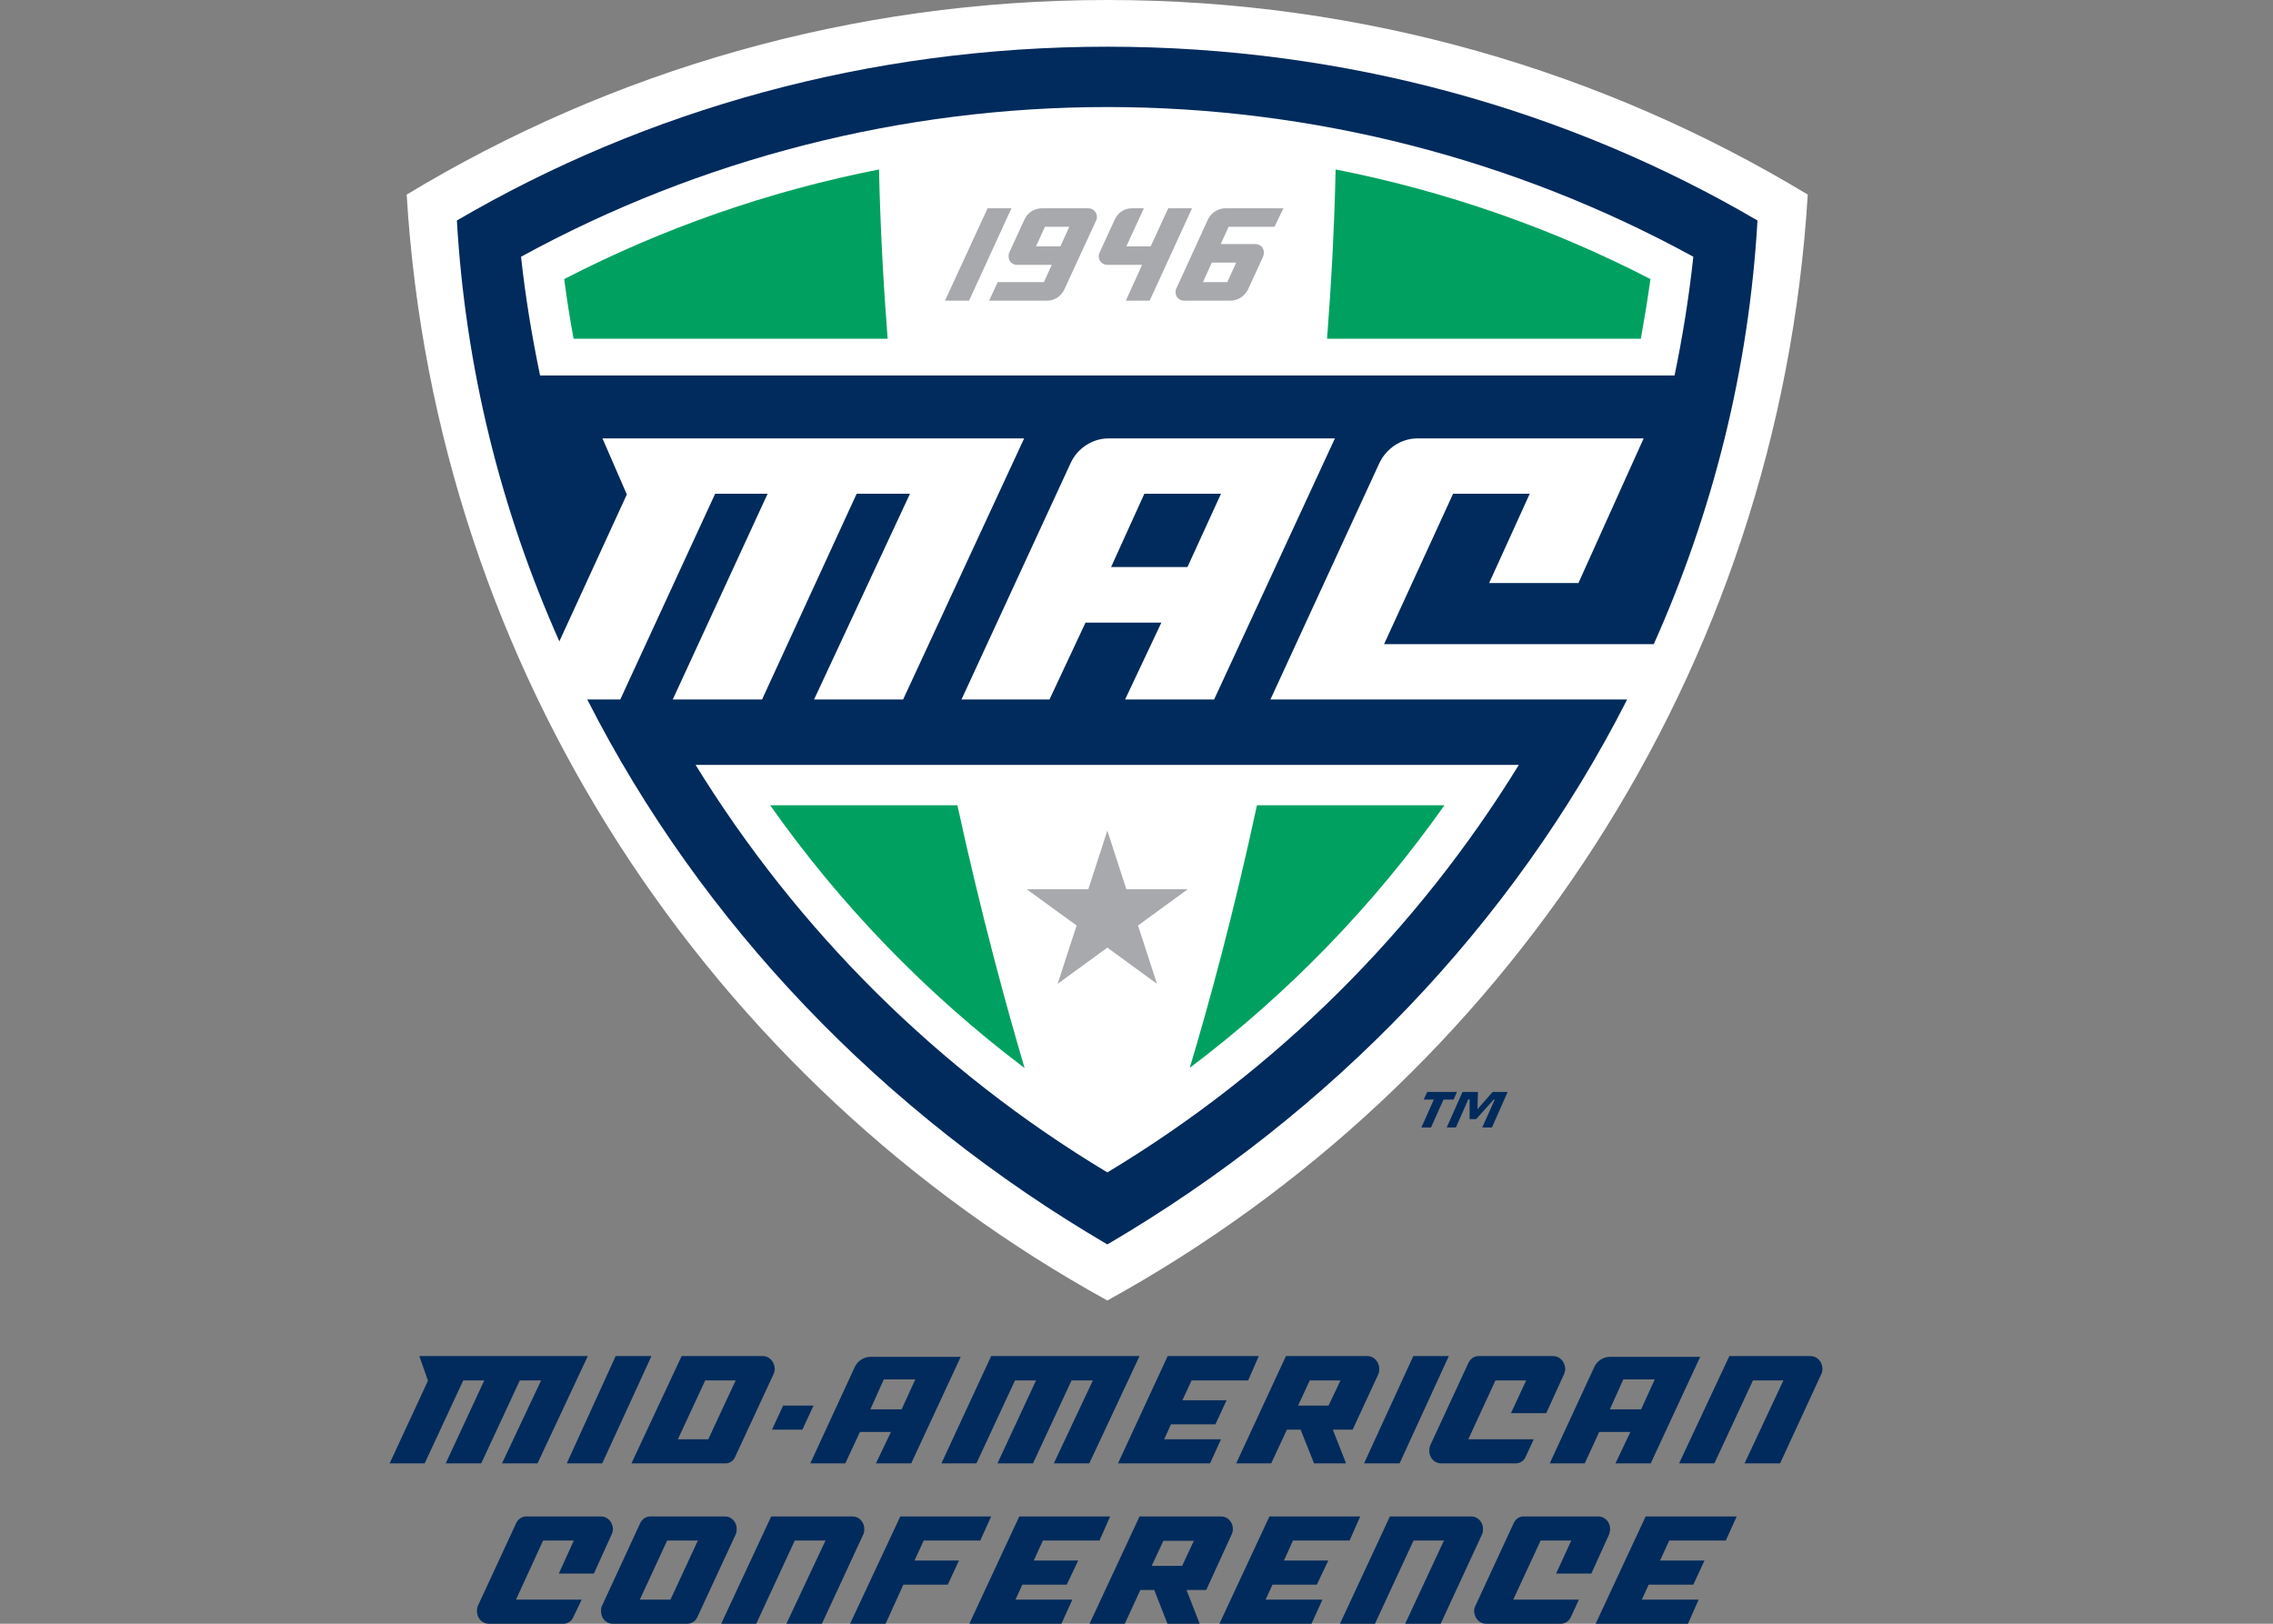 <?xml version="1.0" encoding="UTF-8"?>
<svg xmlns="http://www.w3.org/2000/svg" xmlns:xlink="http://www.w3.org/1999/xlink" width="35pt" height="25pt" viewBox="0 0 35 25" version="1.1">
<rect x="0" y="0" width="35" height="25" fill="#808080" stroke="none"/>
<g id="surface1">
<path style=" stroke:none;fill-rule:nonzero;fill:rgb(0%,16.863%,36.078%);fill-opacity:1;" d="M 9.145 24.227 L 9.418 23.625 C 9.43 23.602 9.438 23.57 9.438 23.539 C 9.434 23.434 9.355 23.348 9.258 23.348 L 8.102 23.348 C 8.035 23.348 7.977 23.391 7.949 23.449 L 7.359 24.723 C 7.348 24.746 7.344 24.777 7.344 24.805 C 7.344 24.914 7.426 25 7.523 25 L 8.68 25 C 8.746 25 8.801 24.957 8.828 24.898 L 8.957 24.629 L 7.945 24.629 L 8.363 23.719 L 8.836 23.719 L 8.605 24.227 Z M 9.145 24.227 "/>
<path style=" stroke:none;fill-rule:nonzero;fill:rgb(0%,16.863%,36.078%);fill-opacity:1;" d="M 24.504 24.227 L 24.777 23.625 C 24.785 23.602 24.793 23.57 24.793 23.539 C 24.793 23.434 24.711 23.348 24.613 23.348 L 23.457 23.348 C 23.391 23.348 23.336 23.391 23.309 23.449 L 22.719 24.723 C 22.707 24.746 22.699 24.777 22.699 24.805 C 22.703 24.914 22.781 25 22.879 25 L 24.035 25 C 24.102 25 24.16 24.957 24.188 24.898 L 24.312 24.629 L 23.301 24.629 L 23.723 23.719 L 24.195 23.719 L 23.961 24.227 Z M 24.504 24.227 "/>
<path style=" stroke:none;fill-rule:nonzero;fill:rgb(0%,16.863%,36.078%);fill-opacity:1;" d="M 11.344 23.539 C 11.344 23.434 11.262 23.348 11.168 23.348 L 10.012 23.348 C 9.945 23.348 9.887 23.391 9.859 23.449 L 9.27 24.723 C 9.258 24.746 9.254 24.777 9.254 24.805 C 9.254 24.914 9.332 25 9.43 25 L 10.586 25 C 10.652 25 10.711 24.957 10.738 24.898 L 11.328 23.625 C 11.34 23.602 11.344 23.57 11.344 23.539 M 10.324 24.629 L 9.852 24.629 L 10.273 23.719 L 10.746 23.719 Z M 10.324 24.629 "/>
<path style=" stroke:none;fill-rule:nonzero;fill:rgb(0%,16.863%,36.078%);fill-opacity:1;" d="M 13.91 24.398 L 14.594 24.398 L 14.766 24.027 L 14.082 24.027 L 14.223 23.719 L 15.094 23.719 L 15.262 23.348 L 13.863 23.348 L 13.09 25 L 13.637 25 Z M 13.91 24.398 "/>
<path style=" stroke:none;fill-rule:nonzero;fill:rgb(0%,16.863%,36.078%);fill-opacity:1;" d="M 16.059 23.719 L 16.93 23.719 L 17.094 23.348 L 15.695 23.348 L 14.926 25 L 16.344 25 L 16.512 24.629 L 15.637 24.629 L 15.742 24.398 L 16.426 24.398 L 16.602 24.027 L 15.918 24.027 Z M 16.059 23.719 "/>
<path style=" stroke:none;fill-rule:nonzero;fill:rgb(0%,16.863%,36.078%);fill-opacity:1;" d="M 19.91 23.719 L 20.781 23.719 L 20.945 23.348 L 19.547 23.348 L 18.777 25 L 20.195 25 L 20.363 24.629 L 19.488 24.629 L 19.594 24.398 L 20.277 24.398 L 20.453 24.027 L 19.77 24.027 Z M 19.91 23.719 "/>
<path style=" stroke:none;fill-rule:nonzero;fill:rgb(0%,16.863%,36.078%);fill-opacity:1;" d="M 25.703 23.719 L 26.574 23.719 L 26.742 23.348 L 25.34 23.348 L 24.57 25 L 25.992 25 L 26.156 24.629 L 25.281 24.629 L 25.387 24.398 L 26.074 24.398 L 26.246 24.027 L 25.562 24.027 Z M 25.703 23.719 "/>
<path style=" stroke:none;fill-rule:nonzero;fill:rgb(0%,16.863%,36.078%);fill-opacity:1;" d="M 22.656 23.348 L 21.402 23.348 L 20.633 25 L 21.172 25 L 21.766 23.719 L 22.234 23.719 L 21.637 25 L 22.184 25 L 22.82 23.625 C 22.832 23.602 22.836 23.57 22.836 23.539 C 22.836 23.434 22.754 23.348 22.656 23.348 "/>
<path style=" stroke:none;fill-rule:nonzero;fill:rgb(0%,16.863%,36.078%);fill-opacity:1;" d="M 13.129 23.348 L 11.875 23.348 L 11.105 25 L 11.645 25 L 12.238 23.719 L 12.711 23.719 L 12.109 25 L 12.656 25 L 13.293 23.625 C 13.305 23.602 13.309 23.57 13.309 23.539 C 13.309 23.434 13.227 23.348 13.129 23.348 "/>
<path style=" stroke:none;fill-rule:nonzero;fill:rgb(0%,16.863%,36.078%);fill-opacity:1;" d="M 18.805 23.348 L 17.547 23.348 L 16.777 25 L 17.32 25 L 17.559 24.48 L 17.773 24.48 L 17.977 25 L 18.473 25 L 18.27 24.48 L 18.574 24.48 L 18.965 23.625 C 18.977 23.602 18.984 23.57 18.984 23.539 C 18.984 23.434 18.902 23.348 18.805 23.348 M 18.203 24.109 L 17.734 24.109 L 17.914 23.723 L 18.383 23.723 Z M 18.203 24.109 "/>
<path style=" stroke:none;fill-rule:nonzero;fill:rgb(0%,16.863%,36.078%);fill-opacity:1;" d="M 12.059 21.641 L 11.887 22.012 L 12.355 22.012 L 12.527 21.641 Z M 12.059 21.641 "/>
<path style=" stroke:none;fill-rule:nonzero;fill:rgb(0%,16.863%,36.078%);fill-opacity:1;" d="M 23.809 21.758 L 24.082 21.16 C 24.094 21.133 24.102 21.105 24.102 21.074 C 24.098 20.969 24.02 20.879 23.918 20.879 L 22.766 20.879 C 22.699 20.879 22.641 20.922 22.613 20.98 L 22.023 22.254 C 22.012 22.281 22.008 22.309 22.008 22.34 C 22.008 22.445 22.09 22.531 22.188 22.531 L 23.34 22.531 C 23.406 22.531 23.465 22.492 23.492 22.43 L 23.617 22.16 L 22.609 22.16 L 23.027 21.254 L 23.5 21.254 L 23.266 21.758 Z M 23.809 21.758 "/>
<path style=" stroke:none;fill-rule:nonzero;fill:rgb(0%,16.863%,36.078%);fill-opacity:1;" d="M 27.883 20.879 L 26.629 20.879 L 25.855 22.531 L 26.398 22.531 L 26.992 21.254 L 27.461 21.254 L 26.863 22.531 L 27.41 22.531 L 28.043 21.16 C 28.059 21.133 28.062 21.105 28.062 21.074 C 28.062 20.969 27.98 20.879 27.883 20.879 "/>
<path style=" stroke:none;fill-rule:nonzero;fill:rgb(0%,16.863%,36.078%);fill-opacity:1;" d="M 7.73 22.531 L 8.277 22.531 L 9.051 20.879 L 6.457 20.879 L 6.59 21.258 L 6 22.531 L 6.539 22.531 L 7.133 21.254 L 7.457 21.254 L 6.863 22.531 L 7.41 22.531 L 8.004 21.254 L 8.332 21.254 Z M 7.73 22.531 "/>
<path style=" stroke:none;fill-rule:nonzero;fill:rgb(0%,16.863%,36.078%);fill-opacity:1;" d="M 17.547 20.879 L 15.262 20.879 L 14.496 22.531 L 15.035 22.531 L 15.629 21.254 L 15.953 21.254 L 15.359 22.531 L 15.906 22.531 L 16.5 21.254 L 16.828 21.254 L 16.227 22.531 L 16.773 22.531 Z M 17.547 20.879 "/>
<path style=" stroke:none;fill-rule:nonzero;fill:rgb(0%,16.863%,36.078%);fill-opacity:1;" d="M 10.031 20.879 L 9.48 20.879 L 8.727 22.531 L 9.273 22.531 Z M 10.031 20.879 "/>
<path style=" stroke:none;fill-rule:nonzero;fill:rgb(0%,16.863%,36.078%);fill-opacity:1;" d="M 22.309 20.879 L 21.762 20.879 L 21.004 22.531 L 21.551 22.531 Z M 22.309 20.879 "/>
<path style=" stroke:none;fill-rule:nonzero;fill:rgb(0%,16.863%,36.078%);fill-opacity:1;" d="M 11.75 20.879 L 10.496 20.879 L 9.723 22.531 L 11.172 22.531 C 11.238 22.531 11.293 22.492 11.32 22.43 L 11.91 21.16 C 11.922 21.133 11.93 21.105 11.93 21.074 C 11.926 20.969 11.848 20.879 11.75 20.879 M 10.906 22.16 L 10.438 22.16 L 10.859 21.254 L 11.328 21.254 Z M 10.906 22.16 "/>
<path style=" stroke:none;fill-rule:nonzero;fill:rgb(0%,16.863%,36.078%);fill-opacity:1;" d="M 18.348 21.254 L 19.219 21.254 L 19.383 20.879 L 17.98 20.879 L 17.215 22.531 L 18.633 22.531 L 18.801 22.16 L 17.926 22.16 L 18.031 21.93 L 18.715 21.93 L 18.887 21.559 L 18.207 21.559 Z M 18.348 21.254 "/>
<path style=" stroke:none;fill-rule:nonzero;fill:rgb(0%,16.863%,36.078%);fill-opacity:1;" d="M 21.059 20.879 L 19.801 20.879 L 19.035 22.531 L 19.574 22.531 L 19.816 22.012 L 20.027 22.012 L 20.234 22.531 L 20.727 22.531 L 20.523 22.012 L 20.828 22.012 L 21.223 21.16 C 21.234 21.133 21.238 21.105 21.238 21.074 C 21.238 20.969 21.156 20.879 21.059 20.879 M 20.457 21.641 L 19.988 21.641 L 20.168 21.254 L 20.641 21.254 Z M 20.457 21.641 "/>
<path style=" stroke:none;fill-rule:nonzero;fill:rgb(0%,16.863%,36.078%);fill-opacity:1;" d="M 13.883 21.699 L 13.402 21.699 L 13.609 21.238 L 14.094 21.238 Z M 12.477 22.531 L 13.016 22.531 L 13.242 22.047 L 13.719 22.047 L 13.488 22.531 L 14.031 22.531 L 14.793 20.891 L 13.402 20.891 C 13.301 20.891 13.207 20.953 13.164 21.043 Z M 12.477 22.531 "/>
<path style=" stroke:none;fill-rule:nonzero;fill:rgb(0%,16.863%,36.078%);fill-opacity:1;" d="M 25.27 21.699 L 24.789 21.699 L 24.996 21.238 L 25.48 21.238 Z M 23.863 22.531 L 24.402 22.531 L 24.625 22.047 L 25.105 22.047 L 24.875 22.531 L 25.418 22.531 L 26.18 20.891 L 24.789 20.891 C 24.688 20.891 24.594 20.953 24.551 21.043 Z M 23.863 22.531 "/>
<path style=" stroke:none;fill-rule:nonzero;fill:rgb(100%,100%,100%);fill-opacity:1;" d="M 6.262 2.996 C 6.707 10.344 10.949 16.664 17.051 20.023 C 23.152 16.664 27.391 10.344 27.836 2.996 C 24.688 1.094 20.996 0 17.051 0 C 13.102 0 9.41 1.094 6.262 2.996 "/>
<path style=" stroke:none;fill-rule:nonzero;fill:rgb(0%,16.863%,36.078%);fill-opacity:1;" d="M 21.242 7.125 C 21.348 6.906 21.574 6.75 21.824 6.75 L 25.309 6.75 L 24.305 8.977 L 22.93 8.977 L 23.555 7.602 L 22.375 7.602 L 21.312 9.918 L 25.465 9.918 C 26.371 7.891 26.93 5.695 27.062 3.395 C 24.168 1.699 20.73 0.719 17.051 0.719 C 13.367 0.719 9.934 1.699 7.035 3.395 C 7.168 5.68 7.715 7.859 8.613 9.875 L 9.652 7.613 L 9.277 6.75 L 15.77 6.75 L 13.906 10.77 L 12.535 10.77 L 14.012 7.602 L 13.191 7.602 L 11.734 10.77 L 10.359 10.77 L 11.82 7.602 L 11.012 7.602 L 9.551 10.77 L 9.043 10.77 C 10.797 14.219 13.59 17.133 17.051 19.16 C 20.512 17.133 23.301 14.219 25.055 10.77 L 19.562 10.77 Z M 21.242 7.125 "/>
<path style=" stroke:none;fill-rule:nonzero;fill:rgb(100%,100%,100%);fill-opacity:1;" d="M 17.07 6.75 C 16.816 6.75 16.59 6.906 16.488 7.125 L 14.805 10.77 L 16.16 10.77 L 16.715 9.586 L 17.883 9.586 L 17.324 10.77 L 18.695 10.77 L 20.555 6.75 Z M 18.285 8.73 L 17.109 8.73 L 17.621 7.602 L 18.801 7.602 Z M 18.285 8.73 "/>
<path style=" stroke:none;fill-rule:nonzero;fill:rgb(100%,100%,100%);fill-opacity:1;" d="M 17.051 1.648 C 20.207 1.648 23.32 2.445 26.074 3.953 C 26.008 4.57 25.91 5.18 25.785 5.781 L 8.316 5.781 C 8.191 5.18 8.09 4.57 8.023 3.953 C 10.777 2.445 13.891 1.648 17.051 1.648 "/>
<path style=" stroke:none;fill-rule:nonzero;fill:rgb(100%,100%,100%);fill-opacity:1;" d="M 17.051 18.051 C 14.43 16.477 12.273 14.312 10.711 11.777 L 23.387 11.777 C 21.828 14.312 19.668 16.477 17.051 18.051 "/>
<path style=" stroke:none;fill-rule:nonzero;fill:rgb(0%,63.137%,37.647%);fill-opacity:1;" d="M 11.859 12.398 C 12.938 13.93 14.258 15.297 15.777 16.445 C 15.496 15.492 15.113 14.102 14.742 12.398 Z M 11.859 12.398 "/>
<path style=" stroke:none;fill-rule:nonzero;fill:rgb(0%,63.137%,37.647%);fill-opacity:1;" d="M 8.832 5.215 L 13.668 5.215 C 13.602 4.367 13.555 3.496 13.535 2.609 C 11.848 2.941 10.215 3.508 8.688 4.297 C 8.727 4.605 8.777 4.914 8.832 5.215 "/>
<path style=" stroke:none;fill-rule:nonzero;fill:rgb(0%,63.137%,37.647%);fill-opacity:1;" d="M 25.266 5.215 C 25.32 4.914 25.371 4.605 25.414 4.297 C 23.887 3.508 22.25 2.941 20.566 2.609 C 20.547 3.496 20.5 4.367 20.434 5.215 Z M 25.266 5.215 "/>
<path style=" stroke:none;fill-rule:nonzero;fill:rgb(0%,63.137%,37.647%);fill-opacity:1;" d="M 22.242 12.398 L 19.355 12.398 C 18.988 14.102 18.605 15.492 18.32 16.441 C 19.84 15.297 21.16 13.93 22.242 12.398 "/>
<path style=" stroke:none;fill-rule:nonzero;fill:rgb(65.49%,66.275%,67.451%);fill-opacity:1;" d="M 17.051 14.59 L 16.285 15.148 L 16.578 14.25 L 15.809 13.691 L 16.758 13.691 L 17.051 12.789 L 17.344 13.691 L 18.289 13.691 L 17.523 14.25 L 17.816 15.148 Z M 17.051 14.59 "/>
<path style=" stroke:none;fill-rule:nonzero;fill:rgb(65.49%,66.275%,67.451%);fill-opacity:1;" d="M 14.551 4.629 L 15.207 3.207 L 15.574 3.207 L 14.922 4.629 Z M 14.551 4.629 "/>
<path style=" stroke:none;fill-rule:nonzero;fill:rgb(65.49%,66.275%,67.451%);fill-opacity:1;" d="M 16.891 3.352 C 16.891 3.367 16.883 3.387 16.875 3.402 L 16.387 4.461 C 16.34 4.559 16.238 4.629 16.125 4.629 L 15.23 4.629 L 15.363 4.344 L 16.074 4.344 L 16.195 4.078 L 15.664 4.078 C 15.582 4.078 15.523 4.016 15.531 3.934 C 15.531 3.914 15.535 3.898 15.543 3.883 L 15.777 3.375 C 15.824 3.273 15.93 3.207 16.043 3.207 L 16.758 3.207 C 16.836 3.207 16.895 3.27 16.891 3.352 M 15.953 3.793 L 16.328 3.793 L 16.465 3.492 L 16.09 3.492 Z M 15.953 3.793 "/>
<path style=" stroke:none;fill-rule:nonzero;fill:rgb(65.49%,66.275%,67.451%);fill-opacity:1;" d="M 18.102 4.484 C 18.102 4.465 18.109 4.449 18.117 4.434 L 18.602 3.375 C 18.652 3.277 18.754 3.207 18.867 3.207 L 19.762 3.207 L 19.625 3.492 L 18.918 3.492 L 18.797 3.758 L 19.328 3.758 C 19.41 3.758 19.469 3.82 19.461 3.902 C 19.461 3.918 19.453 3.938 19.449 3.953 L 19.215 4.461 C 19.164 4.559 19.062 4.629 18.949 4.629 L 18.234 4.629 C 18.152 4.629 18.094 4.566 18.102 4.484 M 19.035 4.043 L 18.66 4.043 L 18.523 4.344 L 18.898 4.344 Z M 19.035 4.043 "/>
<path style=" stroke:none;fill-rule:nonzero;fill:rgb(65.49%,66.275%,67.451%);fill-opacity:1;" d="M 18.355 3.207 L 17.988 3.207 L 17.719 3.793 L 17.344 3.793 L 17.613 3.207 L 17.43 3.207 C 17.316 3.207 17.215 3.273 17.168 3.375 L 16.934 3.883 C 16.926 3.898 16.922 3.914 16.918 3.934 C 16.914 4.016 16.973 4.078 17.055 4.078 L 17.586 4.078 L 17.336 4.629 L 17.703 4.629 Z M 18.355 3.207 "/>
<path style=" stroke:none;fill-rule:nonzero;fill:rgb(0%,16.863%,36.078%);fill-opacity:1;" d="M 22.383 16.93 L 22.227 16.93 L 22.035 17.359 L 21.887 17.359 L 22.078 16.93 L 21.922 16.93 L 21.977 16.812 L 22.434 16.812 Z M 22.973 17.359 L 22.824 17.359 L 23.016 16.93 L 23 16.93 L 22.73 17.23 L 22.629 17.23 L 22.629 16.926 L 22.609 16.926 L 22.418 17.359 L 22.277 17.359 L 22.52 16.812 L 22.758 16.812 L 22.75 17.078 L 22.984 16.812 L 23.215 16.812 Z M 22.973 17.359 "/>
</g>
</svg>
